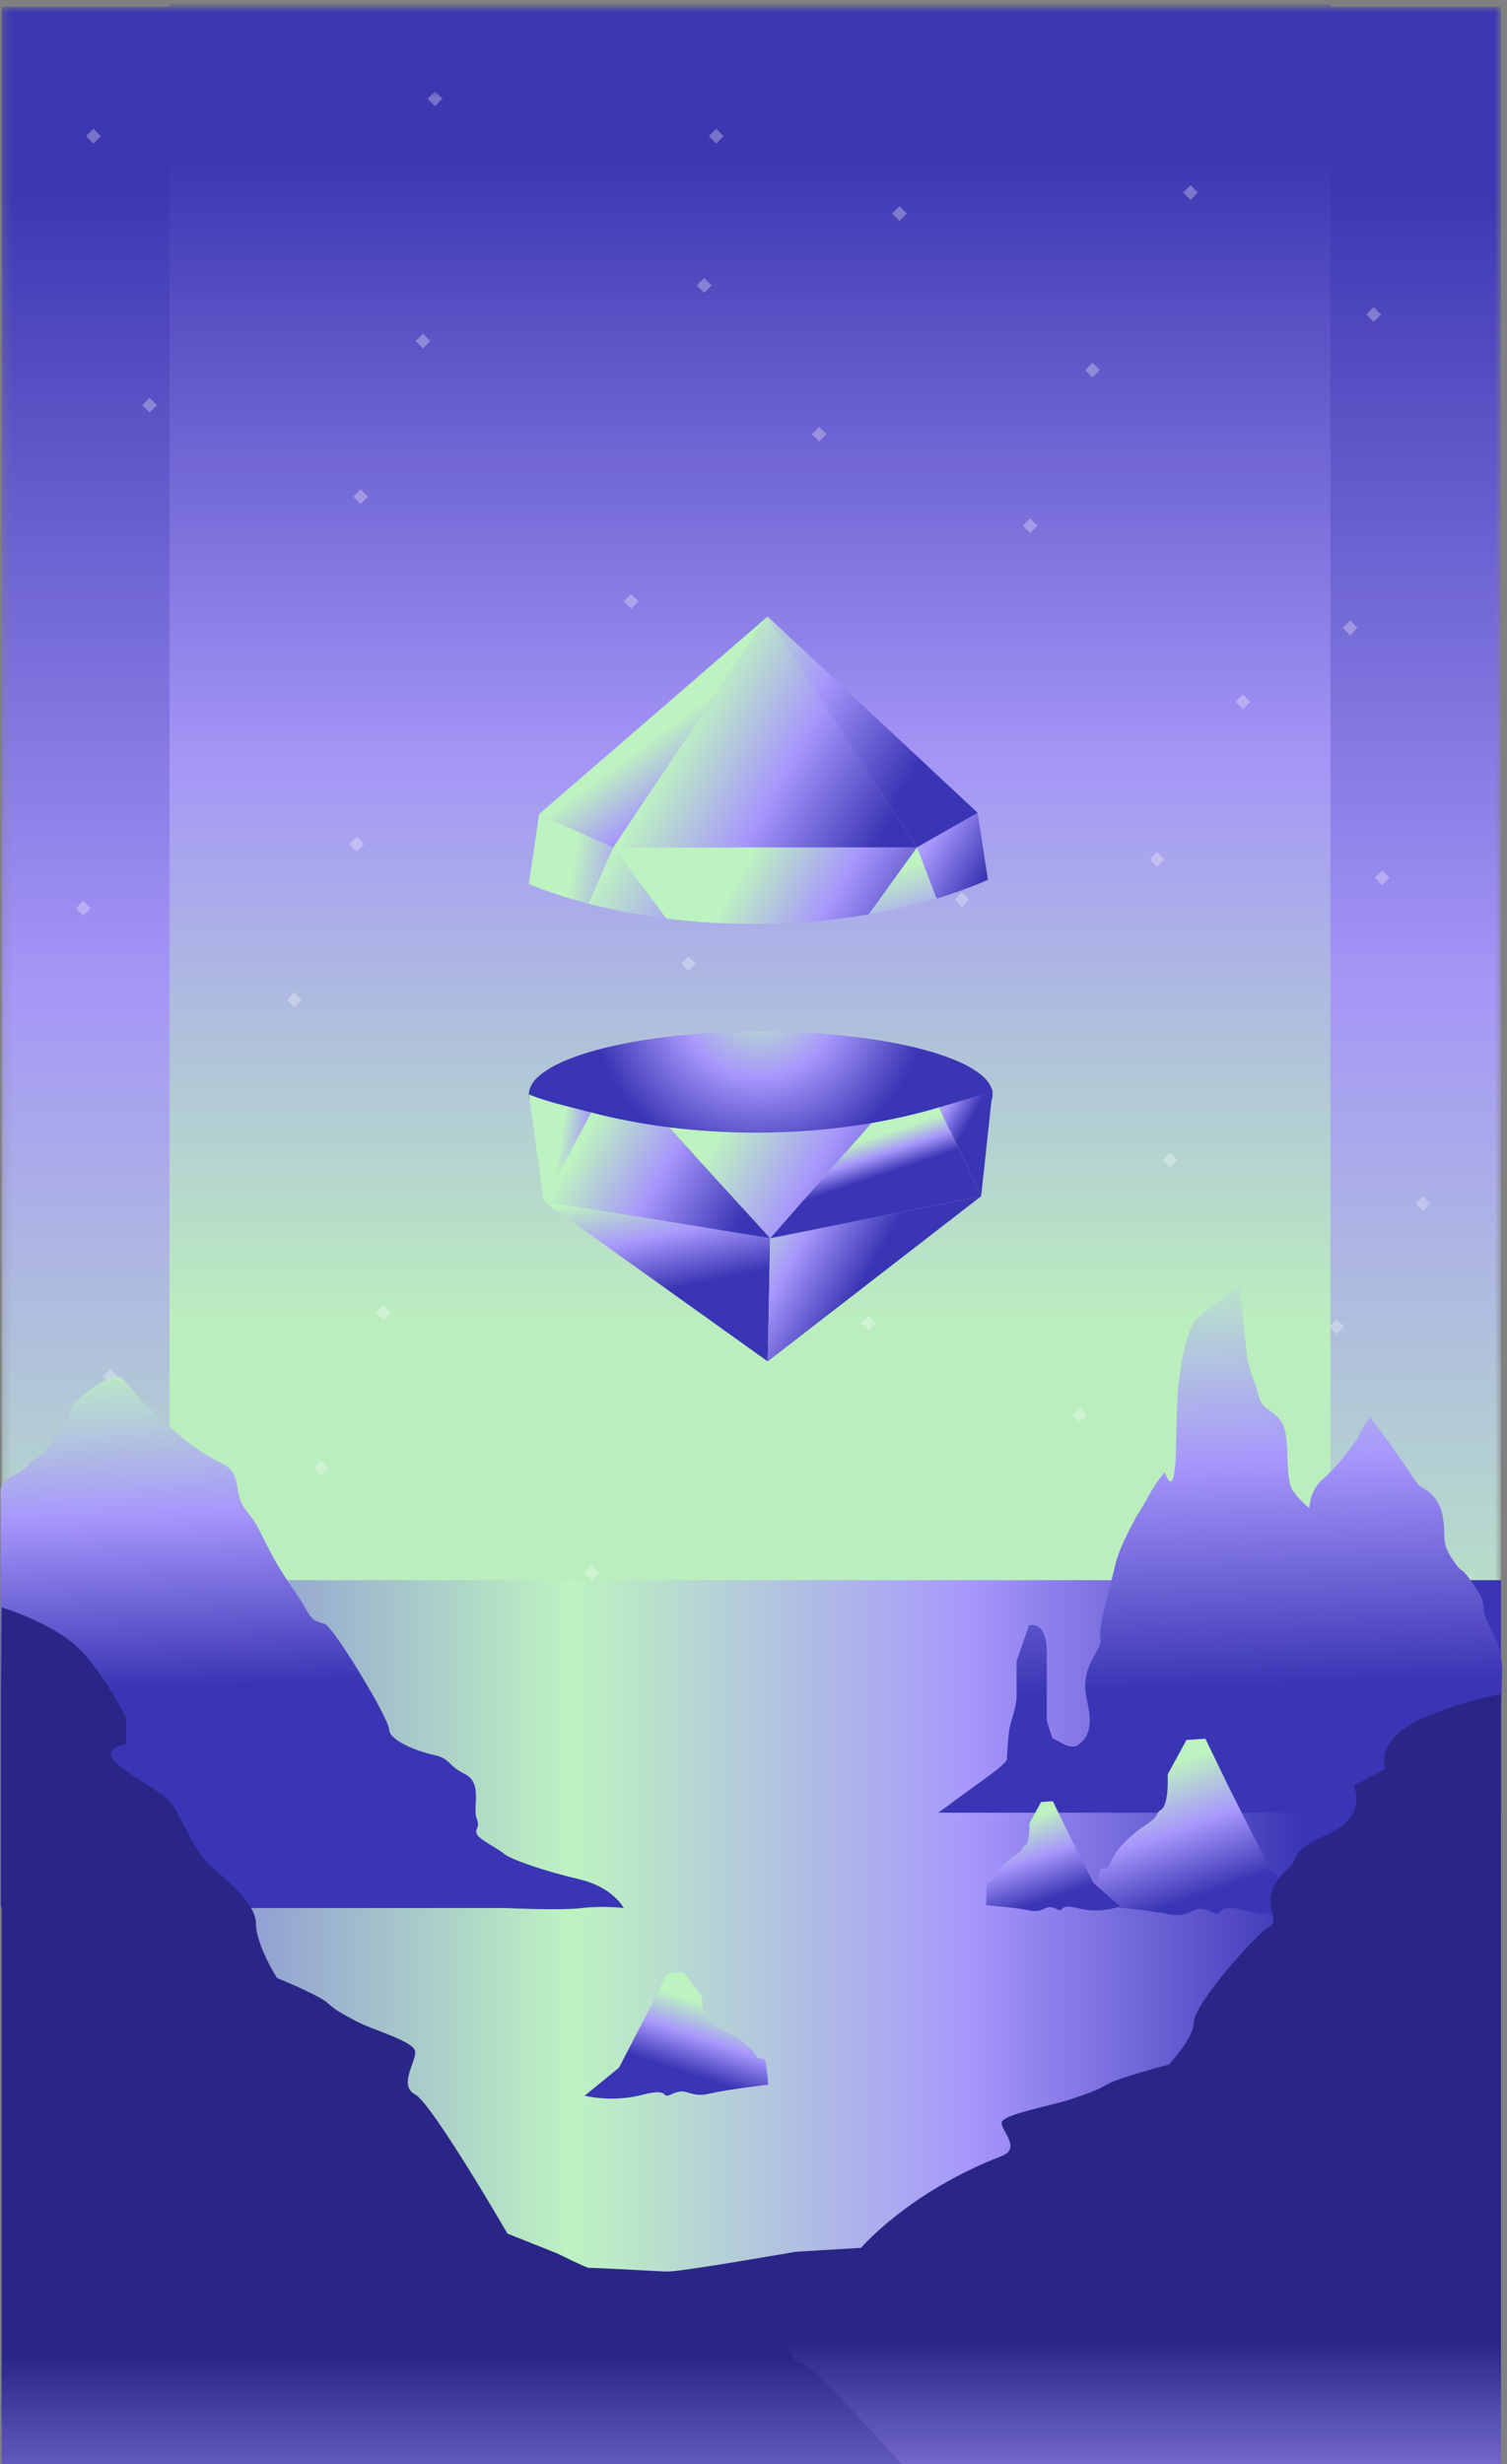 <?xml version="1.0" encoding="UTF-8"?>
<svg width="186px" height="304px" viewBox="0 0 186 304" version="1.1" xmlns="http://www.w3.org/2000/svg" xmlns:xlink="http://www.w3.org/1999/xlink">
    <rect x="0" y="0" width="186" height="304" fill="#808080" stroke="none"/>
    <!-- Generator: Sketch 61.2 (89653) - https://sketch.com -->
    <title>Group 5</title>
    <desc>Created with Sketch.</desc>
    <defs>
        <polygon id="path-1" points="0.197 303.173 185.257 303.173 185.257 0 0.197 0"></polygon>
        <linearGradient x1="50%" y1="29.893%" x2="50%" y2="94.577%" id="linearGradient-3">
            <stop stop-color="#BDF2C1" offset="0%"></stop>
            <stop stop-color="#BDF2C1" offset="1.026%"></stop>
            <stop stop-color="#A797FC" offset="46.579%"></stop>
            <stop stop-color="#3A35B4" offset="96.505%"></stop>
            <stop stop-color="#3A35B4" offset="98.105%"></stop>
            <stop stop-color="#3A35B4" offset="100%"></stop>
        </linearGradient>
        <linearGradient x1="50.001%" y1="29.893%" x2="50.001%" y2="94.577%" id="linearGradient-4">
            <stop stop-color="#BDF2C1" offset="0%"></stop>
            <stop stop-color="#BDF2C1" offset="1.026%"></stop>
            <stop stop-color="#A797FC" offset="46.579%"></stop>
            <stop stop-color="#3A35B4" offset="96.505%"></stop>
            <stop stop-color="#3A35B4" offset="98.105%"></stop>
            <stop stop-color="#3A35B4" offset="100%"></stop>
        </linearGradient>
        <polygon id="path-5" points="0.896 250.055 168.557 250.055 168.557 0.972 0.896 0.972"></polygon>
        <linearGradient x1="4.369%" y1="50%" x2="89.387%" y2="50%" id="linearGradient-7">
            <stop stop-color="#786EDE" offset="0%"></stop>
            <stop stop-color="#786EDE" offset="0.263%"></stop>
            <stop stop-color="#BDF2C1" offset="39.474%"></stop>
            <stop stop-color="#BDF2C1" offset="40.163%"></stop>
            <stop stop-color="#A797FC" offset="70.79%"></stop>
            <stop stop-color="#3A35B4" offset="96.505%"></stop>
            <stop stop-color="#3A35B4" offset="98.105%"></stop>
            <stop stop-color="#3A35B4" offset="100%"></stop>
        </linearGradient>
        <linearGradient x1="46.198%" y1="105.351%" x2="48.888%" y2="40.513%" id="linearGradient-8">
            <stop stop-color="#BDF2C1" offset="0%"></stop>
            <stop stop-color="#BDF2C1" offset="1.026%"></stop>
            <stop stop-color="#A797FC" offset="46.579%"></stop>
            <stop stop-color="#3A35B4" offset="96.505%"></stop>
            <stop stop-color="#3A35B4" offset="98.105%"></stop>
            <stop stop-color="#3A35B4" offset="100%"></stop>
        </linearGradient>
        <linearGradient x1="70.573%" y1="73.698%" x2="47.647%" y2="24.597%" id="linearGradient-9">
            <stop stop-color="#BDF2C1" offset="0%"></stop>
            <stop stop-color="#BDF2C1" offset="1.026%"></stop>
            <stop stop-color="#A797FC" offset="46.579%"></stop>
            <stop stop-color="#3A35B4" offset="96.505%"></stop>
            <stop stop-color="#3A35B4" offset="98.105%"></stop>
            <stop stop-color="#3A35B4" offset="100%"></stop>
        </linearGradient>
        <linearGradient x1="46.718%" y1="104.987%" x2="49.878%" y2="20.185%" id="linearGradient-10">
            <stop stop-color="#BDF2C1" offset="0%"></stop>
            <stop stop-color="#BDF2C1" offset="1.026%"></stop>
            <stop stop-color="#A797FC" offset="46.579%"></stop>
            <stop stop-color="#3A35B4" offset="96.505%"></stop>
            <stop stop-color="#3A35B4" offset="98.105%"></stop>
            <stop stop-color="#3A35B4" offset="100%"></stop>
        </linearGradient>
        <linearGradient x1="24.444%" y1="82.53%" x2="52.921%" y2="12.412%" id="linearGradient-11">
            <stop stop-color="#BDF2C1" offset="0%"></stop>
            <stop stop-color="#BDF2C1" offset="1.026%"></stop>
            <stop stop-color="#A797FC" offset="46.579%"></stop>
            <stop stop-color="#3A35B4" offset="96.505%"></stop>
            <stop stop-color="#3A35B4" offset="98.105%"></stop>
            <stop stop-color="#3A35B4" offset="100%"></stop>
        </linearGradient>
        <linearGradient x1="24.44%" y1="82.537%" x2="52.919%" y2="12.407%" id="linearGradient-12">
            <stop stop-color="#BDF2C1" offset="0%"></stop>
            <stop stop-color="#BDF2C1" offset="1.026%"></stop>
            <stop stop-color="#A797FC" offset="46.579%"></stop>
            <stop stop-color="#3A35B4" offset="96.505%"></stop>
            <stop stop-color="#3A35B4" offset="98.105%"></stop>
            <stop stop-color="#3A35B4" offset="100%"></stop>
        </linearGradient>
        <linearGradient x1="50%" y1="-26.617%" x2="50%" y2="25.854%" id="linearGradient-13">
            <stop stop-color="#BDF2C1" offset="0%"></stop>
            <stop stop-color="#BDF2C1" offset="0.655%"></stop>
            <stop stop-color="#A797FC" offset="29.737%"></stop>
            <stop stop-color="#2A2688" offset="81.167%"></stop>
            <stop stop-color="#2A2688" offset="96.505%"></stop>
            <stop stop-color="#2A2688" offset="98.105%"></stop>
            <stop stop-color="#2A2688" offset="100%"></stop>
        </linearGradient>
        <linearGradient x1="50%" y1="-31.092%" x2="50%" y2="22.695%" id="linearGradient-14">
            <stop stop-color="#BDF2C1" offset="0%"></stop>
            <stop stop-color="#BDF2C1" offset="0.655%"></stop>
            <stop stop-color="#A797FC" offset="29.737%"></stop>
            <stop stop-color="#2A2688" offset="81.167%"></stop>
            <stop stop-color="#2A2688" offset="96.505%"></stop>
            <stop stop-color="#2A2688" offset="98.105%"></stop>
            <stop stop-color="#2A2688" offset="100%"></stop>
        </linearGradient>
        <radialGradient cx="49.584%" cy="127.938%" fx="49.584%" fy="127.938%" r="138.64%" gradientTransform="translate(0.496,1.279),scale(0.271,1),rotate(-7.712),translate(-0.496,-1.279)" id="radialGradient-15">
            <stop stop-color="#BDF2C1" offset="0%"></stop>
            <stop stop-color="#BDF2C1" offset="1.026%"></stop>
            <stop stop-color="#A797FC" offset="46.579%"></stop>
            <stop stop-color="#3A35B4" offset="96.505%"></stop>
            <stop stop-color="#3A35B4" offset="98.105%"></stop>
            <stop stop-color="#3A35B4" offset="100%"></stop>
        </radialGradient>
        <linearGradient x1="38.664%" y1="106.648%" x2="57.947%" y2="42.995%" id="linearGradient-16">
            <stop stop-color="#BDF2C1" offset="0%"></stop>
            <stop stop-color="#BDF2C1" offset="1.026%"></stop>
            <stop stop-color="#A797FC" offset="46.579%"></stop>
            <stop stop-color="#3A35B4" offset="96.505%"></stop>
            <stop stop-color="#3A35B4" offset="98.105%"></stop>
            <stop stop-color="#3A35B4" offset="100%"></stop>
        </linearGradient>
        <linearGradient x1="-17.014%" y1="79.94%" x2="48.603%" y2="50.622%" id="linearGradient-17">
            <stop stop-color="#BDF2C1" offset="0%"></stop>
            <stop stop-color="#BDF2C1" offset="1.026%"></stop>
            <stop stop-color="#A797FC" offset="46.579%"></stop>
            <stop stop-color="#3A35B4" offset="96.505%"></stop>
            <stop stop-color="#3A35B4" offset="98.105%"></stop>
            <stop stop-color="#3A35B4" offset="100%"></stop>
        </linearGradient>
        <linearGradient x1="47.713%" y1="47.057%" x2="133.007%" y2="23.318%" id="linearGradient-18">
            <stop stop-color="#BDF2C1" offset="0%"></stop>
            <stop stop-color="#BDF2C1" offset="1.026%"></stop>
            <stop stop-color="#A797FC" offset="46.579%"></stop>
            <stop stop-color="#3A35B4" offset="96.505%"></stop>
            <stop stop-color="#3A35B4" offset="98.105%"></stop>
            <stop stop-color="#3A35B4" offset="100%"></stop>
        </linearGradient>
        <linearGradient x1="0.94%" y1="117.602%" x2="50.339%" y2="61.056%" id="linearGradient-19">
            <stop stop-color="#BDF2C1" offset="0%"></stop>
            <stop stop-color="#BDF2C1" offset="1.026%"></stop>
            <stop stop-color="#A797FC" offset="46.579%"></stop>
            <stop stop-color="#3A35B4" offset="96.505%"></stop>
            <stop stop-color="#3A35B4" offset="98.105%"></stop>
            <stop stop-color="#3A35B4" offset="100%"></stop>
        </linearGradient>
        <linearGradient x1="17.167%" y1="68.983%" x2="129.617%" y2="32.082%" id="linearGradient-20">
            <stop stop-color="#BDF2C1" offset="0%"></stop>
            <stop stop-color="#BDF2C1" offset="1.026%"></stop>
            <stop stop-color="#A797FC" offset="46.579%"></stop>
            <stop stop-color="#3A35B4" offset="96.505%"></stop>
            <stop stop-color="#3A35B4" offset="98.105%"></stop>
            <stop stop-color="#3A35B4" offset="100%"></stop>
        </linearGradient>
        <linearGradient x1="10.247%" y1="58.288%" x2="96.05%" y2="30.762%" id="linearGradient-21">
            <stop stop-color="#BDF2C1" offset="0%"></stop>
            <stop stop-color="#BDF2C1" offset="1.026%"></stop>
            <stop stop-color="#A797FC" offset="46.579%"></stop>
            <stop stop-color="#3A35B4" offset="96.505%"></stop>
            <stop stop-color="#3A35B4" offset="98.105%"></stop>
            <stop stop-color="#3A35B4" offset="100%"></stop>
        </linearGradient>
        <linearGradient x1="32.965%" y1="68.637%" x2="46.431%" y2="43.585%" id="linearGradient-22">
            <stop stop-color="#BDF2C1" offset="0%"></stop>
            <stop stop-color="#BDF2C1" offset="1.026%"></stop>
            <stop stop-color="#A797FC" offset="46.579%"></stop>
            <stop stop-color="#3A35B4" offset="96.505%"></stop>
            <stop stop-color="#3A35B4" offset="98.105%"></stop>
            <stop stop-color="#3A35B4" offset="100%"></stop>
        </linearGradient>
        <linearGradient x1="-23.934%" y1="89.299%" x2="71.773%" y2="28.609%" id="linearGradient-23">
            <stop stop-color="#BDF2C1" offset="0%"></stop>
            <stop stop-color="#BDF2C1" offset="1.026%"></stop>
            <stop stop-color="#A797FC" offset="46.579%"></stop>
            <stop stop-color="#3A35B4" offset="96.505%"></stop>
            <stop stop-color="#3A35B4" offset="98.105%"></stop>
            <stop stop-color="#3A35B4" offset="100%"></stop>
        </linearGradient>
        <linearGradient x1="51.766%" y1="48.375%" x2="191.641%" y2="24.369%" id="linearGradient-24">
            <stop stop-color="#BDF2C1" offset="0%"></stop>
            <stop stop-color="#BDF2C1" offset="1.026%"></stop>
            <stop stop-color="#A797FC" offset="46.579%"></stop>
            <stop stop-color="#3A35B4" offset="96.505%"></stop>
            <stop stop-color="#3A35B4" offset="98.105%"></stop>
            <stop stop-color="#3A35B4" offset="100%"></stop>
        </linearGradient>
        <linearGradient x1="-40.375%" y1="116.195%" x2="98.97%" y2="18.901%" id="linearGradient-25">
            <stop stop-color="#BDF2C1" offset="0%"></stop>
            <stop stop-color="#BDF2C1" offset="1.026%"></stop>
            <stop stop-color="#A797FC" offset="46.579%"></stop>
            <stop stop-color="#3A35B4" offset="96.505%"></stop>
            <stop stop-color="#3A35B4" offset="98.105%"></stop>
            <stop stop-color="#3A35B4" offset="100%"></stop>
        </linearGradient>
        <linearGradient x1="54.261%" y1="51.353%" x2="88.589%" y2="4.212%" id="linearGradient-26">
            <stop stop-color="#BDF2C1" offset="0%"></stop>
            <stop stop-color="#BDF2C1" offset="1.026%"></stop>
            <stop stop-color="#A797FC" offset="46.579%"></stop>
            <stop stop-color="#3A35B4" offset="96.505%"></stop>
            <stop stop-color="#3A35B4" offset="98.105%"></stop>
            <stop stop-color="#3A35B4" offset="100%"></stop>
        </linearGradient>
        <linearGradient x1="39.365%" y1="53.036%" x2="114.362%" y2="42.132%" id="linearGradient-27">
            <stop stop-color="#BDF2C1" offset="0%"></stop>
            <stop stop-color="#BDF2C1" offset="1.026%"></stop>
            <stop stop-color="#A797FC" offset="46.579%"></stop>
            <stop stop-color="#3A35B4" offset="96.505%"></stop>
            <stop stop-color="#3A35B4" offset="98.105%"></stop>
            <stop stop-color="#3A35B4" offset="100%"></stop>
        </linearGradient>
        <linearGradient x1="12.331%" y1="60.654%" x2="276.386%" y2="-78.657%" id="linearGradient-28">
            <stop stop-color="#BDF2C1" offset="0%"></stop>
            <stop stop-color="#BDF2C1" offset="1.026%"></stop>
            <stop stop-color="#A797FC" offset="46.579%"></stop>
            <stop stop-color="#3A35B4" offset="96.505%"></stop>
            <stop stop-color="#3A35B4" offset="98.105%"></stop>
            <stop stop-color="#3A35B4" offset="100%"></stop>
        </linearGradient>
        <linearGradient x1="32.855%" y1="63.458%" x2="93.932%" y2="-117.722%" id="linearGradient-29">
            <stop stop-color="#BDF2C1" offset="0%"></stop>
            <stop stop-color="#BDF2C1" offset="1.026%"></stop>
            <stop stop-color="#A797FC" offset="46.579%"></stop>
            <stop stop-color="#3A35B4" offset="96.505%"></stop>
            <stop stop-color="#3A35B4" offset="98.105%"></stop>
            <stop stop-color="#3A35B4" offset="100%"></stop>
        </linearGradient>
        <linearGradient x1="22.796%" y1="51.142%" x2="97.793%" y2="18.256%" id="linearGradient-30">
            <stop stop-color="#BDF2C1" offset="0%"></stop>
            <stop stop-color="#BDF2C1" offset="1.026%"></stop>
            <stop stop-color="#A797FC" offset="46.579%"></stop>
            <stop stop-color="#3A35B4" offset="96.505%"></stop>
            <stop stop-color="#3A35B4" offset="98.105%"></stop>
            <stop stop-color="#3A35B4" offset="100%"></stop>
        </linearGradient>
    </defs>
    <g id="Page-1" stroke="none" stroke-width="1" fill="none" fill-rule="evenodd">
        <g id="Group-5">
            <g id="g1242" transform="translate(93, 152) scale(-1, 1) rotate(-180) translate(-93, -152) ">
                <g id="g1308">
                    <g id="g1306-Clipped">
                        <mask id="mask-2" fill="white">
                            <use xlink:href="#path-1"></use>
                        </mask>
                        <g id="path1246"></g>
                        <g id="g1306" opacity="0.96" mask="url(#mask-2)" fill-rule="nonzero">
                            <g id="g1294" fill="url(#linearGradient-3)">
                                <g id="g1292">
                                    <g id="g1290">
                                        <g id="g1288">
                                            <polygon id="path1286" points="185.256 0 0.196 0 0.196 303.173 185.256 303.173"></polygon>
                                        </g>
                                    </g>
                                </g>
                            </g>
                            <g id="g1304" transform="translate(20, 68)" fill="url(#linearGradient-4)">
                                <g id="g1302" transform="translate(0, 0)">
                                    <g id="g1300">
                                        <g id="g1298">
                                            <polygon id="path1296" points="144.201 0.854 0.918 0.854 0.918 235.523 144.201 235.523"></polygon>
                                        </g>
                                    </g>
                                </g>
                            </g>
                        </g>
                    </g>
                </g>
            </g>
            <g id="g1310" transform="translate(92.5, 135.833) scale(-1, 1) rotate(-180) translate(-92.5, -135.833) translate(8, 10.333)">
                <g id="g1508">
                    <g id="g1506-Clipped">
                        <mask id="mask-6" fill="white">
                            <use xlink:href="#path-5"></use>
                        </mask>
                        <g id="path1314"></g>
                        <g id="g1506" opacity="0.3" mask="url(#mask-6)" fill="#FFFFFF" fill-rule="nonzero">
                            <g id="g1320" transform="translate(9.56, 210.012)">
                                <polygon id="path1318" points="0 1.333 0.909 0.424 1.819 1.333 0.909 2.244"></polygon>
                            </g>
                            <g id="g1324" transform="translate(43.292, 217.921)">
                                <polygon id="path1322" points="0 1.333 0.909 0.424 1.819 1.333 0.909 2.244"></polygon>
                            </g>
                            <g id="g1328" transform="translate(2.622, 243.201)">
                                <polygon id="path1326" points="0 1.333 0.909 0.423 1.819 1.333 0.909 2.243"></polygon>
                            </g>
                            <g id="g1332" transform="translate(68.137, 185.813)">
                                <polygon id="path1330" points="2.667 1.333 1.757 2.243 0.848 1.333 1.757 0.423"></polygon>
                            </g>
                            <g id="g1336" transform="translate(77.998, 224.785)">
                                <polygon id="path1334" points="0 1.333 0.909 0.424 1.819 1.333 0.909 2.244"></polygon>
                            </g>
                            <g id="g1340" transform="translate(44.778, 247.813)">
                                <polygon id="path1338" points="0 1.333 0.909 0.423 1.819 1.333 0.909 2.243"></polygon>
                            </g>
                            <g id="g1344" transform="translate(79.484, 243.201)">
                                <polygon id="path1342" points="0 1.333 0.909 0.423 1.819 1.333 0.909 2.243"></polygon>
                            </g>
                            <g id="g1348" transform="translate(102.108, 233.65)">
                                <polygon id="path1346" points="0 1.333 0.909 0.424 1.819 1.333 0.909 2.244"></polygon>
                            </g>
                            <g id="g1352" transform="translate(138.029, 236.242)">
                                <polygon id="path1350" points="0 1.333 0.909 0.423 1.819 1.333 0.909 2.243"></polygon>
                            </g>
                            <g id="g1356" transform="translate(35.602, 198.719)">
                                <polygon id="path1354" points="0 1.333 0.909 0.424 1.819 1.333 0.909 2.244"></polygon>
                            </g>
                            <g id="g1360" transform="translate(161.679, 151.697)">
                                <polygon id="path1358" points="0 1.333 0.909 0.424 1.819 1.333 0.909 2.243"></polygon>
                            </g>
                            <g id="g1364" transform="translate(133.48, 153.536)">
                                <polygon id="path1362" points="1.333 2.667 0.424 1.757 1.333 0.848 2.243 1.757"></polygon>
                            </g>
                            <g id="g1368" transform="translate(1.382, 147.948)">
                                <polygon id="path1366" points="0 1.333 0.909 0.424 1.819 1.333 0.909 2.244"></polygon>
                            </g>
                            <g id="g1372" transform="translate(35.115, 155.857)">
                                <polygon id="path1370" points="0 1.333 0.909 0.424 1.819 1.333 0.909 2.244"></polygon>
                            </g>
                            <g id="g1376" transform="translate(60.808, 123.749)">
                                <polygon id="path1374" points="0 1.333 0.909 0.424 1.819 1.333 0.909 2.244"></polygon>
                            </g>
                            <g id="g1380" transform="translate(69.821, 162.723)">
                                <polygon id="path1378" points="0 1.333 0.909 0.423 1.819 1.333 0.909 2.243"></polygon>
                            </g>
                            <g id="g1384" transform="translate(27.425, 136.655)">
                                <polygon id="path1382" points="0 1.333 0.909 0.424 1.819 1.333 0.909 2.244"></polygon>
                            </g>
                            <g id="g1388" transform="translate(76.066, 141.105)">
                                <polygon id="path1386" points="0 1.333 0.909 0.424 1.819 1.333 0.909 2.244"></polygon>
                            </g>
                            <g id="g1392" transform="translate(109.799, 149.014)">
                                <polygon id="path1390" points="0 1.333 0.909 0.424 1.819 1.333 0.909 2.244"></polygon>
                            </g>
                            <g id="g1396" transform="translate(135.492, 116.906)">
                                <polygon id="path1394" points="0 1.333 0.909 0.424 1.819 1.333 0.909 2.243"></polygon>
                            </g>
                            <g id="g1400" transform="translate(144.505, 173.41)">
                                <polygon id="path1398" points="0 1.333 0.909 0.424 1.819 1.333 0.909 2.244"></polygon>
                            </g>
                            <g id="g1404" transform="translate(102.108, 129.813)">
                                <polygon id="path1402" points="0 1.333 0.909 0.424 1.819 1.333 0.909 2.244"></polygon>
                            </g>
                            <g id="g1408" transform="translate(92.199, 206.428)">
                                <polygon id="path1406" points="0 1.333 0.909 0.423 1.819 1.333 0.909 2.243"></polygon>
                            </g>
                            <g id="g1412" transform="translate(125.931, 214.337)">
                                <polygon id="path1410" points="0 1.333 0.909 0.423 1.819 1.333 0.909 2.243"></polygon>
                            </g>
                            <g id="g1416" transform="translate(157.725, 182.543)">
                                <polygon id="path1414" points="0 1.333 0.909 0.423 1.819 1.333 0.909 2.243"></polygon>
                            </g>
                            <g id="g1420" transform="translate(160.213, 220.779)">
                                <polygon id="path1418" points="1.333 2.667 0.424 1.756 1.333 0.848 2.243 1.756"></polygon>
                            </g>
                            <g id="g1424" transform="translate(118.24, 195.135)">
                                <polygon id="path1422" points="0 1.333 0.909 0.424 1.819 1.333 0.909 2.243"></polygon>
                            </g>
                            <g id="g1428" transform="translate(98.3, 96.733)">
                                <polygon id="path1426" points="0 1.333 0.909 0.424 1.819 1.333 0.909 2.244"></polygon>
                            </g>
                            <g id="g1432" transform="translate(155.662, 95.888)">
                                <polygon id="path1430" points="1.333 2.667 0.424 1.757 1.333 0.848 2.243 1.757"></polygon>
                            </g>
                            <g id="g1436" transform="translate(157.725, 72.534)">
                                <polygon id="path1434" points="0 1.333 0.909 0.423 1.819 1.333 0.909 2.243"></polygon>
                            </g>
                            <g id="g1440" transform="translate(166.314, 111.083)">
                                <polygon id="path1438" points="1.333 2.667 0.424 1.756 1.333 0.848 2.243 1.756"></polygon>
                            </g>
                            <g id="g1444" transform="translate(124.342, 85.44)">
                                <polygon id="path1442" points="0 1.333 0.909 0.424 1.819 1.333 0.909 2.244"></polygon>
                            </g>
                            <g id="g1448" transform="translate(4.695, 90.154)">
                                <polygon id="path1446" points="0 1.333 0.909 0.423 1.819 1.333 0.909 2.243"></polygon>
                            </g>
                            <g id="g1452" transform="translate(38.428, 98.063)">
                                <polygon id="path1450" points="0 1.333 0.909 0.423 1.819 1.333 0.909 2.243"></polygon>
                            </g>
                            <g id="g1456" transform="translate(64.12, 65.953)">
                                <polygon id="path1454" points="0 1.333 0.909 0.424 1.819 1.333 0.909 2.244"></polygon>
                            </g>
                            <g id="g1460" transform="translate(73.133, 104.927)">
                                <polygon id="path1458" points="0 1.333 0.909 0.424 1.819 1.333 0.909 2.243"></polygon>
                            </g>
                            <g id="g1464" transform="translate(30.736, 78.861)">
                                <polygon id="path1462" points="0 1.333 0.909 0.423 1.819 1.333 0.909 2.243"></polygon>
                            </g>
                            <g id="g1468" transform="translate(83.067, 29.272)">
                                <polygon id="path1466" points="0 1.333 0.909 0.424 1.819 1.333 0.909 2.244"></polygon>
                            </g>
                            <g id="g1472" transform="translate(116.8, 37.181)">
                                <polygon id="path1470" points="0 1.333 0.909 0.424 1.819 1.333 0.909 2.244"></polygon>
                            </g>
                            <g id="g1476" transform="translate(151.624, 5.073)">
                                <polygon id="path1474" points="0 1.333 0.909 0.424 1.819 1.333 0.909 2.244"></polygon>
                            </g>
                            <g id="g1480" transform="translate(157.725, 40.755)">
                                <polygon id="path1478" points="0 1.333 0.909 0.424 1.819 1.333 0.909 2.244"></polygon>
                            </g>
                            <g id="g1484" transform="translate(109.109, 17.979)">
                                <polygon id="path1482" points="0 1.333 0.909 0.424 1.819 1.333 0.909 2.244"></polygon>
                            </g>
                            <g id="g1488" transform="translate(0.896, 24.747)">
                                <polygon id="path1486" points="0 1.333 0.909 0.423 1.819 1.333 0.909 2.243"></polygon>
                            </g>
                            <g id="g1492" transform="translate(34.629, 32.656)">
                                <polygon id="path1490" points="0 1.333 0.909 0.423 1.819 1.333 0.909 2.243"></polygon>
                            </g>
                            <g id="g1496" transform="translate(60.322, 0.547)">
                                <polygon id="path1494" points="0 1.333 0.909 0.424 1.819 1.333 0.909 2.244"></polygon>
                            </g>
                            <g id="g1500" transform="translate(69.335, 39.521)">
                                <polygon id="path1498" points="0 1.333 0.909 0.424 1.819 1.333 0.909 2.243"></polygon>
                            </g>
                            <g id="g1504" transform="translate(26.938, 13.454)">
                                <polygon id="path1502" points="0 1.333 0.909 0.423 1.819 1.333 0.909 2.243"></polygon>
                            </g>
                        </g>
                    </g>
                </g>
            </g>
            <g id="g1510" transform="translate(92.667, 249.333) scale(-1, 1) rotate(-180) translate(-92.667, -249.333) translate(-0, 194.667)" fill="url(#linearGradient-7)" fill-rule="nonzero">
                <g id="g1512">
                    <g id="g1518">
                        <g id="g1520">
                            <polygon id="path1540" points="0.197 0 185.256 0 185.256 109.044 0.197 109.044"></polygon>
                        </g>
                    </g>
                </g>
            </g>
            <g id="g1542" transform="translate(38.667, 202.667) scale(-1, 1) rotate(-180) translate(-38.667, -202.667) translate(0, 169.333)" fill="url(#linearGradient-8)" fill-rule="nonzero">
                <g id="g1544">
                    <g id="g1550">
                        <g id="g1552">
                            <path d="M9.083,62.865 C9.083,62.865 8.119,60.445 7.473,59.673 L7.473,59.673 C6.831,58.9 5.543,56.536 4.579,56.108 L4.579,56.108 C3.612,55.68 3.276,54.688 1.681,53.945 L1.681,53.945 C0.087,53.201 0.087,52.211 0.087,52.211 L0.087,52.211 L0.087,0.711 L3.291,0.592 L62.504,0.592 C62.504,0.592 69.261,0.268 71.836,0.592 L71.836,0.592 C74.411,0.916 76.985,0.592 76.985,0.592 L76.985,0.592 C76.985,0.592 75.697,3.148 71.515,4.139 L71.515,4.139 C67.331,5.128 63.147,6.519 62.181,7.311 L62.181,7.311 C61.217,8.103 58.979,9.093 58.811,9.837 L58.811,9.837 C58.641,10.58 59.3,10.381 58.811,11.72 L58.811,11.72 C58.32,13.059 59.608,16.016 57.355,17.139 L57.355,17.139 C55.101,18.263 55.745,18.988 53.493,19.492 L53.493,19.492 C51.24,19.997 48.021,21.335 48.021,22.648 L48.021,22.648 C48.021,23.963 41.265,35.113 40.137,35.608 L40.137,35.608 C39.012,36.104 38.691,35.751 37.725,37.539 L37.725,37.539 C36.759,39.325 35.149,41.167 33.541,44.211 L33.541,44.211 C31.931,47.256 31.931,47.751 30.323,49.732 L30.323,49.732 C28.713,51.715 30,54.189 27.427,55.431 L27.427,55.431 C24.852,56.671 22.921,58.215 21.312,59.673 L21.312,59.673 C19.703,61.131 17.772,62.865 17.772,62.865 L17.772,62.865 C17.772,62.865 16.484,64.384 15.199,65.856 L15.199,65.856 C15.016,66.064 14.763,66.153 14.463,66.153 L14.463,66.153 C12.641,66.153 9.083,62.865 9.083,62.865" id="path1568"></path>
                        </g>
                    </g>
                </g>
            </g>
            <g id="g1570" transform="translate(84, 251.333) scale(-1, 1) rotate(-180) translate(-84, -251.333) translate(72, 242.667)" fill="url(#linearGradient-9)" fill-rule="nonzero">
                <g id="g1572">
                    <g id="g1578">
                        <g id="g1580">
                            <path d="M10.389,16.621 L8.389,12.581 L4.4,4.897 L0.167,1.441 C0.167,1.441 3.5,0.56 7.279,1.548 L7.279,1.548 C9.217,2.056 9.693,1.855 9.936,1.655 L9.936,1.655 C10.167,1.465 10.191,1.275 11.056,1.687 L11.056,1.687 C12.003,2.139 12.508,1.947 13.148,1.755 L13.148,1.755 C13.708,1.588 14.371,1.42 15.523,1.687 L15.523,1.687 C17.991,2.257 22.833,2.797 22.833,2.797 L22.833,2.797 L22.612,4.897 C22.484,6.103 22.281,6.06 22.008,6.017 L22.008,6.017 C21.804,5.987 21.561,5.955 21.277,6.431 L21.277,6.431 C20.612,7.549 19.056,8.668 17.277,9.507 L17.277,9.507 C15.5,10.345 16.389,10.345 15.523,10.759 L15.523,10.759 C14.657,11.172 14.612,13.752 14.612,13.752 L14.612,13.752 L12.389,16.621 L10.389,16.621 Z" id="path1596"></path>
                        </g>
                    </g>
                </g>
            </g>
            <g id="g1598" transform="translate(150.667, 190.667) scale(-1, 1) rotate(-180) translate(-150.667, -190.667) translate(114.667, 157.333)" fill="url(#linearGradient-10)" fill-rule="nonzero">
                <g id="g1600">
                    <g id="g1606">
                        <g id="g1608">
                            <path d="M37.939,65.257 C37.599,64.637 33.185,61.751 32.677,60.864 L32.677,60.864 C32.167,59.977 31.828,59.068 31.319,56.595 L31.319,56.595 C31.052,55.301 31.064,55.359 31.088,55.415 L31.088,55.415 C31.108,55.465 31.141,55.516 30.979,54.531 L30.979,54.531 C30.64,52.467 30.64,51.643 30.469,45.041 L30.469,45.041 C30.3,38.441 29.112,42.361 29.112,42.361 L29.112,42.361 C29.112,42.361 28.263,41.536 27.244,39.679 L27.244,39.679 C26.227,37.823 25.717,37.103 25.717,37.103 L25.717,37.103 C25.717,37.103 23.509,33.284 23.001,30.995 L23.001,30.995 C22.492,28.707 20.817,23.256 21.157,21.811 L21.157,21.811 C21.496,20.367 18.471,18.576 19.489,14.273 L19.489,14.273 C20.508,9.972 18.951,9.229 18.441,8.735 L18.441,8.735 C17.931,8.241 16.743,8.735 16.743,8.735 L16.743,8.735 L15.216,9.579 C15.216,9.579 14.536,11.497 14.536,11.909 L14.536,11.909 L14.536,20.128 C14.536,24.22 12.329,23.463 12.329,23.463 L12.329,23.463 L10.803,19.047 L10.803,14.593 C10.803,13.561 10.123,11.717 9.953,10.879 L9.953,10.879 C9.784,10.04 9.615,7.579 9.615,6.96 L9.615,6.96 C9.615,6.341 5.88,3.867 3.673,2.216 L3.673,2.216 C1.467,0.565 1.127,0.36 1.127,0.36 L1.127,0.36 L59.519,0.36 L60.708,0.36 L70.609,0.36 L70.609,13.179 L70.719,17.717 C70.719,17.717 70.973,20.091 69.276,23.187 L69.276,23.187 C67.579,26.28 69.341,25.404 67.305,28.36 L67.305,28.36 C65.268,31.317 66.116,29.365 64.588,31.635 L64.588,31.635 C63.061,33.904 63.911,34.523 63.365,37.103 L63.365,37.103 C62.823,39.684 61.024,40.299 60.515,40.709 L60.515,40.709 C60.005,41.123 58.139,44.424 54.404,49.168 L54.404,49.168 C54.404,49.168 53.385,47.724 53.047,46.899 L53.047,46.899 C52.705,46.072 50.329,42.979 48.633,41.536 L48.633,41.536 C46.935,40.092 46.935,37.947 46.935,37.947 L46.935,37.947 C46.935,37.947 45.747,38.855 44.899,40.092 L44.899,40.092 C44.049,41.329 44.389,44.835 44.049,46.899 L44.049,46.899 C43.711,48.961 42.861,49.373 41.673,50.235 L41.673,50.235 C40.485,51.099 40.655,52.467 40.145,53.536 L40.145,53.536 C39.636,54.603 39.241,56.595 39.241,56.595 L39.241,56.595 C39.241,56.595 38.448,64.225 38.279,65.875 L38.279,65.875 C38.225,66.396 38.205,66.588 38.193,66.588 L38.193,66.588 C38.165,66.588 38.172,65.68 37.939,65.257" id="path1624"></path>
                        </g>
                    </g>
                </g>
            </g>
            <g id="g1626" transform="translate(148.667, 225.333) scale(-1, 1) rotate(-180) translate(-148.667, -225.333) translate(134.667, 213.333)" fill="url(#linearGradient-11)" fill-rule="nonzero">
                <g id="g1628">
                    <g id="g1634">
                        <g id="g1636">
                            <path d="M11.777,22.667 L9.452,18.413 C9.452,18.413 9.637,14.74 8.667,14.084 L8.667,14.084 C7.695,13.432 8.731,13.499 6.736,12.169 L6.736,12.169 C4.741,10.84 3.031,9.132 2.359,7.489 L2.359,7.489 C2.069,6.787 1.781,6.817 1.541,6.845 L1.541,6.845 C1.217,6.887 0.981,6.927 0.945,5.204 L0.945,5.204 L0.881,2.199 C0.881,2.199 6.577,1.795 9.507,1.175 L9.507,1.175 C10.855,0.887 11.611,1.164 12.243,1.441 L12.243,1.441 C12.981,1.767 13.553,2.091 14.713,1.513 L14.713,1.513 C15.781,0.98 15.769,1.275 16.037,1.568 L16.037,1.568 C16.308,1.867 16.865,2.165 19.131,1.601 L19.131,1.601 C23.627,0.48 27.431,1.988 27.431,1.988 L27.431,1.988 L22.176,6.584 L16.813,17.221 L14.108,22.817 L11.777,22.667 Z" id="path1652"></path>
                        </g>
                    </g>
                </g>
            </g>
            <g id="g1654" transform="translate(130, 228.667) scale(-1, 1) rotate(-180) translate(-130, -228.667) translate(121.333, 221.333)" fill="url(#linearGradient-12)" fill-rule="nonzero">
                <g id="g1656">
                    <g id="g1662">
                        <g id="g1664">
                            <path d="M7.163,13.68 L5.716,11.031 C5.716,11.031 5.831,8.743 5.227,8.336 L5.227,8.336 C4.621,7.928 5.267,7.971 4.024,7.143 L4.024,7.143 C2.781,6.315 1.717,5.249 1.297,4.228 L1.297,4.228 C1.117,3.791 0.939,3.808 0.788,3.827 L0.788,3.827 C0.588,3.852 0.439,3.877 0.417,2.804 L0.417,2.804 L0.379,0.932 C0.379,0.932 3.925,0.683 5.749,0.293 L5.749,0.293 C6.589,0.115 7.06,0.288 7.453,0.46 L7.453,0.46 C7.915,0.663 8.269,0.865 8.993,0.505 L8.993,0.505 C9.657,0.173 9.649,0.356 9.816,0.54 L9.816,0.54 C9.985,0.725 10.333,0.912 11.744,0.561 L11.744,0.561 C14.544,-0.139 16.913,0.803 16.913,0.803 L16.913,0.803 L13.64,3.664 L10.301,10.288 L8.616,13.775 L7.163,13.68 Z" id="path1680"></path>
                        </g>
                    </g>
                </g>
            </g>
            <g id="g1682" transform="translate(92.667, 256) scale(-1, 1) rotate(-180) translate(-92.667, -256) translate(-0, 208)" fill="url(#linearGradient-13)" fill-rule="nonzero">
                <g id="g1684">
                    <g id="g1690">
                        <g id="g1692">
                            <path d="M173.595,90.927 C169.847,88.429 170.984,85.757 170.984,85.757 L170.984,85.757 L167.065,83.676 C167.065,83.676 168.923,79.939 163.927,77.729 L163.927,77.729 C158.929,75.519 160.531,74.815 159.008,73.464 L159.008,73.464 C154.597,69.551 158.5,67.38 156.625,66.265 L156.625,66.265 C154.752,65.151 147.361,56.625 147.361,54.56 L147.361,54.56 C147.361,52.493 144.237,49.283 144.237,49.283 L144.237,49.283 C144.237,49.283 137.992,47.619 136.743,46.887 L136.743,46.887 C135.493,46.155 134.868,45.939 132.369,45.071 L132.369,45.071 C129.872,44.207 123.625,43.145 123.625,42.092 L123.625,42.092 C123.625,41.037 126.071,38.936 123.625,37.992 L123.625,37.992 C112.148,33.567 106.272,26.672 106.272,26.672 L106.272,26.672 L98.229,26.192 C98.229,26.192 84.315,23.749 82.44,23.749 L82.44,23.749 C80.567,23.749 62.18,25.103 61.556,23.749 L61.556,23.749 C60.932,22.399 4.424,15.925 3.799,15.193 L3.799,15.193 C3.175,14.461 3.175,12.268 1.3,12.024 L1.3,12.024 C-0.573,11.781 0.507,0 0.507,0 L0.507,0 L185.256,0 L185.256,95.011 C185.256,95.011 177.344,93.424 173.595,90.927" id="path1710"></path>
                        </g>
                    </g>
                </g>
            </g>
            <g id="g1712" transform="translate(56, 250.667) scale(-1, 1) rotate(-180) translate(-56, -250.667) translate(-0, 197.333)" fill="url(#linearGradient-14)" fill-rule="nonzero">
                <g id="g1714">
                    <g id="g1720">
                        <g id="g1722">
                            <path d="M0.197,0 L111.272,0 C111.272,0 100.407,12.177 98.853,12.487 L98.853,12.487 C97.301,12.799 97.301,15.595 96.784,16.527 L96.784,16.527 C96.267,17.459 87.988,19.633 87.471,21.357 L87.471,21.357 C86.953,23.079 77.639,23.052 76.088,23.052 L76.088,23.052 C74.535,23.052 68.843,25.953 68.843,25.953 L68.843,25.953 L62.635,28.427 C62.635,28.427 53.32,44.491 51.251,45.585 L51.251,45.585 C49.181,46.677 51.251,49.464 51.251,50.807 L51.251,50.807 C51.251,52.152 46.076,53.503 44.007,54.607 L44.007,54.607 C41.937,55.712 41.42,55.988 40.385,56.92 L40.385,56.92 C39.351,57.852 34.176,59.975 34.176,59.975 L34.176,59.975 C34.176,59.975 31.589,64.067 31.589,66.699 L31.589,66.699 C31.589,69.332 27.449,72.455 25.897,73.876 L25.897,73.876 C24.344,75.297 22.792,78.671 21.757,80.592 L21.757,80.592 C20.723,82.513 19.688,82.709 15.548,85.525 L15.548,85.525 C11.409,88.343 15.548,88.783 15.548,88.783 L15.548,88.783 L15.548,92.111 C15.548,92.111 12.961,97.313 9.857,100.496 L9.857,100.496 C6.752,103.679 0.197,105.7 0.197,105.7 L0.197,105.7 L0.197,0 Z" id="path1740"></path>
                        </g>
                    </g>
                </g>
            </g>
            <g id="g2090" transform="translate(93.333, 135.333) scale(-1, 1) rotate(-180) translate(-93.333, -135.333) translate(64, 126.667)" fill="url(#radialGradient-15)" fill-rule="nonzero">
                <g id="g2092">
                    <g id="g2098">
                        <g id="g2100">
                            <path d="M1.275,8.971 C1.275,4.683 14.087,1.207 29.892,1.207 L29.892,1.207 C45.697,1.207 58.509,4.683 58.509,8.971 L58.509,8.971 C58.509,13.257 45.697,16.735 29.892,16.735 L29.892,16.735 C14.087,16.735 1.275,13.257 1.275,8.971" id="path2116"></path>
                        </g>
                    </g>
                </g>
            </g>
            <g id="g2118" transform="translate(81.333, 158) scale(-1, 1) rotate(-180) translate(-81.333, -158) translate(66.667, 148)" fill="url(#linearGradient-16)" fill-rule="nonzero">
                <g id="g2120">
                    <g id="g2126">
                        <g id="g2128">
                            <polygon id="path2144" points="28.089 0.031 28.389 15.228 0.447 19.796"></polygon>
                        </g>
                    </g>
                </g>
            </g>
            <g id="g2146" transform="translate(108, 157.333) scale(-1, 1) rotate(-180) translate(-108, -157.333) translate(94.667, 146.667)" fill="url(#linearGradient-17)" fill-rule="nonzero">
                <g id="g2148">
                    <g id="g2154">
                        <g id="g2156">
                            <polygon id="path2172" points="0.389 15.228 0.089 0.031 26.432 20.417"></polygon>
                        </g>
                    </g>
                </g>
            </g>
            <g id="g2174" transform="translate(68.667, 142) scale(-1, 1) rotate(-180) translate(-68.667, -142) translate(64, 134.667)" fill="url(#linearGradient-18)" fill-rule="nonzero">
                <g id="g2176">
                    <g id="g2182">
                        <g id="g2184">
                            <path d="M3.113,1.129 L8.939,12.088 C6.323,12.772 3.547,13.38 1.275,14.304 L1.275,14.304 L3.113,1.129 Z" id="path2200"></path>
                        </g>
                    </g>
                </g>
            </g>
            <g id="g2202" transform="translate(118.667, 140.667) scale(-1, 1) rotate(-180) translate(-118.667, -140.667) translate(114.667, 133.333)" fill="url(#linearGradient-19)" fill-rule="nonzero">
                <g id="g2204">
                    <g id="g2210">
                        <g id="g2212">
                            <path d="M1.233,11.379 L6.432,0.417 L7.843,13.521 C5.872,12.659 3.491,12.056 1.233,11.379" id="path2228"></path>
                        </g>
                    </g>
                </g>
            </g>
            <g id="g2230" transform="translate(94.667, 145.333) scale(-1, 1) rotate(-180) translate(-94.667, -145.333) translate(81.333, 137.333)" fill="url(#linearGradient-20)" fill-rule="nonzero">
                <g id="g2232">
                    <g id="g2238">
                        <g id="g2240">
                            <path d="M11.968,13.588 C8.255,13.588 4.653,13.82 1.211,14.253 L1.211,14.253 L13.723,0.561 L26.217,14.775 C21.747,14.009 16.956,13.588 11.968,13.588" id="path2256"></path>
                        </g>
                    </g>
                </g>
            </g>
            <g id="g2258" transform="translate(81.333, 144.667) scale(-1, 1) rotate(-180) translate(-81.333, -144.667) translate(66.667, 136)" fill="url(#linearGradient-21)" fill-rule="nonzero">
                <g id="g2260">
                    <g id="g2266">
                        <g id="g2268">
                            <path d="M0.447,5.129 L28.389,0.561 L15.877,14.253 C12.503,14.679 9.287,15.3 6.272,16.088 L6.272,16.088 L0.447,5.129 Z" id="path2284"></path>
                        </g>
                    </g>
                </g>
            </g>
            <g id="g2286" transform="translate(108, 144.667) scale(-1, 1) rotate(-180) translate(-108, -144.667) translate(94.667, 136)" fill="url(#linearGradient-22)" fill-rule="nonzero">
                <g id="g2288">
                    <g id="g2294">
                        <g id="g2296">
                            <path d="M12.884,14.775 L0.389,0.561 L26.432,5.751 L21.233,16.712 C18.616,15.928 15.819,15.277 12.884,14.775" id="path2312"></path>
                        </g>
                    </g>
                </g>
            </g>
            <g id="g2314" transform="translate(108, 90.667) scale(-1, 1) rotate(-180) translate(-108, -90.667) translate(94.667, 76)" fill="url(#linearGradient-23)" fill-rule="nonzero">
                <g id="g2316">
                    <g id="g2322">
                        <g id="g2324">
                            <polygon id="path2340" points="18.523 0.788 26.003 5.044 0.075 29.265"></polygon>
                        </g>
                    </g>
                </g>
            </g>
            <g id="g2342" transform="translate(70, 106) scale(-1, 1) rotate(-180) translate(-70, -106) translate(64, 100)" fill="url(#linearGradient-24)" fill-rule="nonzero">
                <g id="g2344">
                    <g id="g2350">
                        <g id="g2352">
                            <path d="M1.275,2.929 C3.547,2.007 6.008,1.197 8.624,0.512 L8.624,0.512 L11.695,7.455 L2.539,11.557 L1.275,2.929 Z" id="path2368"></path>
                        </g>
                    </g>
                </g>
            </g>
            <g id="g2370" transform="translate(117.333, 106) scale(-1, 1) rotate(-180) translate(-117.333, -106) translate(112, 100)" fill="url(#linearGradient-25)" fill-rule="nonzero">
                <g id="g2372">
                    <g id="g2378">
                        <g id="g2380">
                            <path d="M1.189,7.455 L3.585,1.136 C5.843,1.812 7.963,2.591 9.933,3.453 L9.933,3.453 L8.669,11.711 L1.189,7.455 Z" id="path2396"></path>
                        </g>
                    </g>
                </g>
            </g>
            <g id="g2398" transform="translate(80.667, 90.667) scale(-1, 1) rotate(-180) translate(-80.667, -90.667) translate(65.333, 76)" fill="url(#linearGradient-26)" fill-rule="nonzero">
                <g id="g2400">
                    <g id="g2406">
                        <g id="g2408">
                            <polygon id="path2424" points="1.205 4.891 10.361 0.788 29.408 29.265"></polygon>
                        </g>
                    </g>
                </g>
            </g>
            <g id="g2426" transform="translate(94, 109.333) scale(-1, 1) rotate(-180) translate(-94, -109.333) translate(74.667, 104)" fill="url(#linearGradient-27)" fill-rule="nonzero">
                <g id="g2428">
                    <g id="g2434">
                        <g id="g2436">
                            <path d="M1.028,10.121 L7.563,1.344 C11.007,0.912 14.608,0.679 18.32,0.679 L18.32,0.679 C23.309,0.679 28.099,1.1 32.569,1.865 L32.569,1.865 L38.523,10.121 L1.028,10.121 Z" id="path2452"></path>
                        </g>
                    </g>
                </g>
            </g>
            <g id="g2454" transform="translate(77.333, 108.667) scale(-1, 1) rotate(-180) translate(-77.333, -108.667) translate(72, 104)" fill="url(#linearGradient-28)" fill-rule="nonzero">
                <g id="g2456">
                    <g id="g2462">
                        <g id="g2464">
                            <path d="M0.624,1.845 C3.639,1.056 6.855,0.435 10.229,0.011 L10.229,0.011 L3.695,8.788 L0.624,1.845 Z" id="path2480"></path>
                        </g>
                    </g>
                </g>
            </g>
            <g id="g2482" transform="translate(111.333, 108.667) scale(-1, 1) rotate(-180) translate(-111.333, -108.667) translate(106.667, 104)" fill="url(#linearGradient-29)" fill-rule="nonzero">
                <g id="g2484">
                    <g id="g2490">
                        <g id="g2492">
                            <path d="M0.569,0.532 C3.504,1.033 6.301,1.683 8.919,2.469 L8.919,2.469 L6.523,8.788 L0.569,0.532 Z" id="path2508"></path>
                        </g>
                    </g>
                </g>
            </g>
            <g id="g2510" transform="translate(94, 90.667) scale(-1, 1) rotate(-180) translate(-94, -90.667) translate(74.667, 76)" fill="url(#linearGradient-30)" fill-rule="nonzero">
                <g id="g2512">
                    <g id="g2518">
                        <g id="g2520">
                            <polygon id="path2536" points="1.028 0.788 38.523 0.788 20.075 29.265"></polygon>
                        </g>
                    </g>
                </g>
            </g>
        </g>
    </g>
</svg>